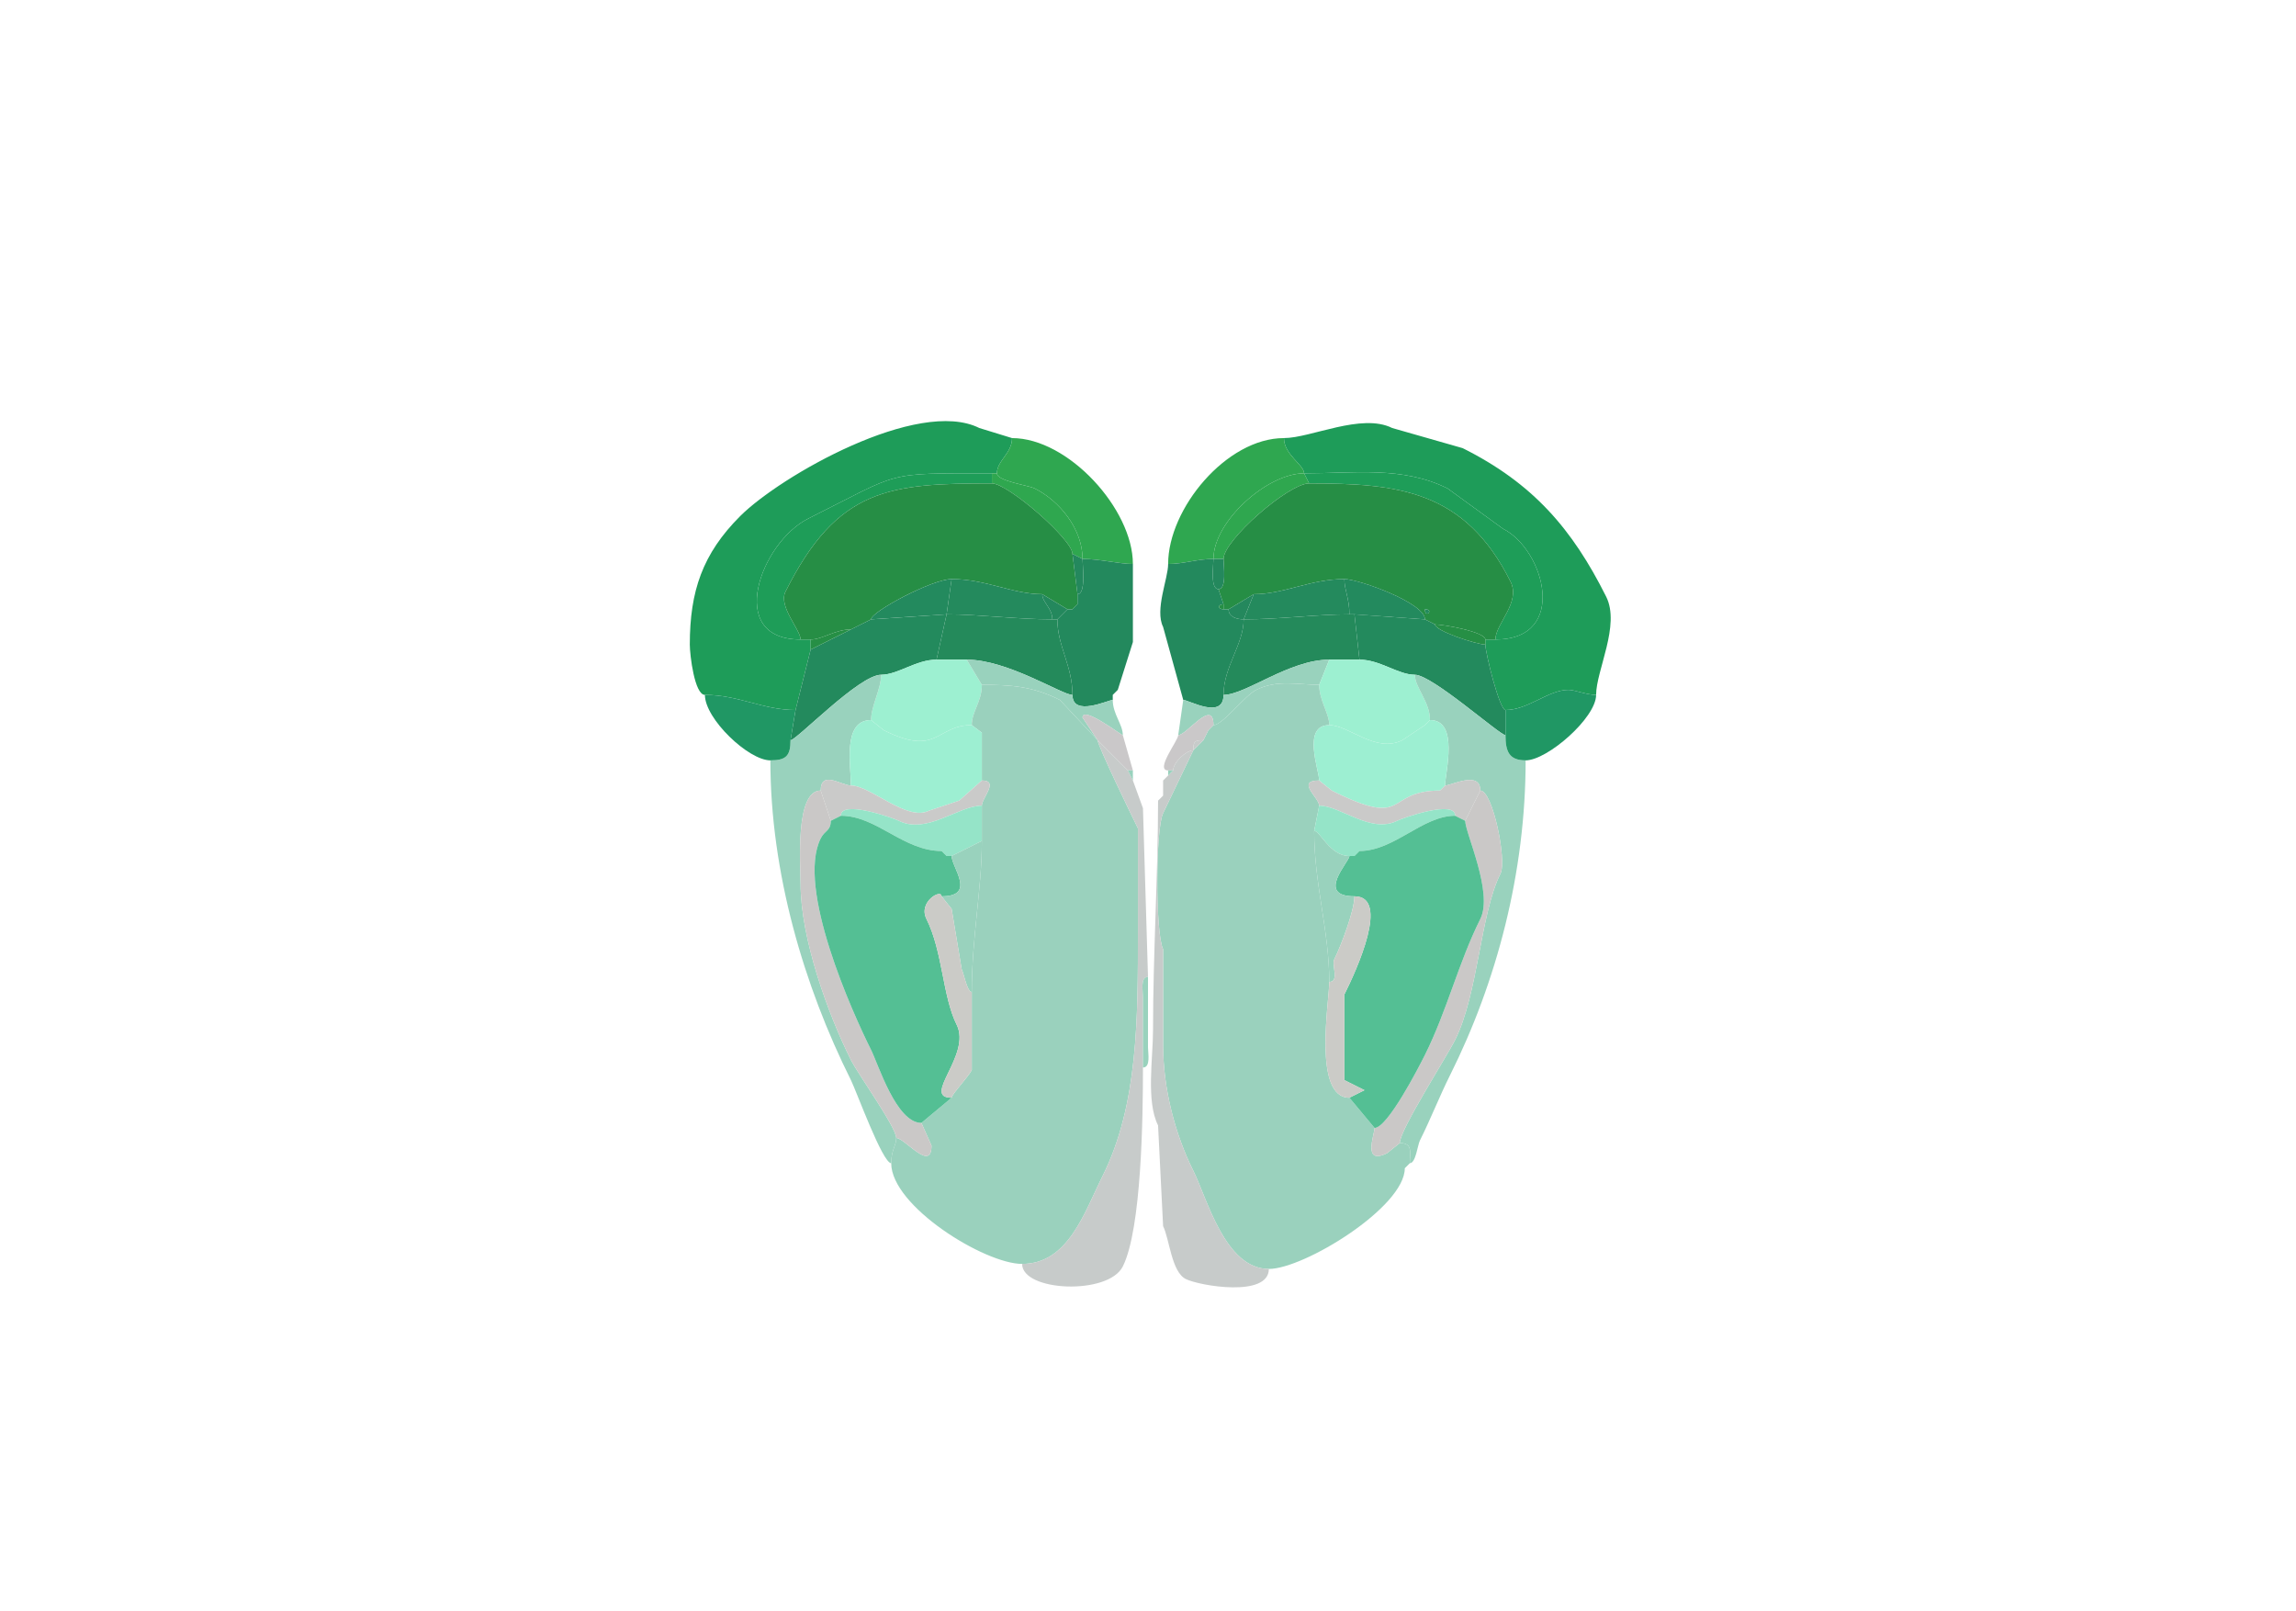 <svg xmlns="http://www.w3.org/2000/svg" viewBox="0 0 456 320"><path fill="#1E9C59" id="MOs1" d="M140 138c6.713 0 11.508 3 18 3l3-12v-2h-2c-15.069 0-7.873-19.314 1.5-24 18.841-9.42 14.802-9 36.5-9h1c0-2.538 3-3.953 3-7l-6.5-2c-12.168-6.084-39.54 9.54-47.5 17.5-7.476 7.476-10 14.92-10 25.5 0 2.107.953 10 3 10ZM317 138c-1.842 0-4.283-1-5.5-1-3.977 0-8.012 4-12.5 4-1.194 0-4-11.373-4-13v-1h2c14.63 0 9.754-17.873 1.5-22l-11-8c-8.916-4.458-18.656-3-28.5-3 0-1.683-4-3.7-4-7 5.315 0 15.415-5.043 21.5-2l14 4c13.952 6.976 21.77 16.04 28.5 29.5 2.847 5.694-2 14.644-2 19.5Z"/><path fill="#2FA750" id="PL1" d="M215 111c3.449 0 7.275 1 10 1 0-10.901-12.841-25-24-25 0 3.047-3 4.462-3 7 0 1.55 6.228 2.364 7.5 3 4.903 2.451 9.5 8.024 9.5 14ZM241 111c-3.247 0-5.91 1-9 1 0-10.979 11.573-25 23-25 0 3.3 4 5.317 4 7-7.318 0-18 9.547-18 17Z"/><path fill="#1E9D58" id="MOs2/3" d="M197 96c-20.356 0-30.682.864-41 21.5-1.462 2.925 3 7.562 3 9.5-15.069 0-7.873-19.314 1.5-24 18.841-9.42 14.802-9 36.5-9v2ZM260 96c17.592 0 30.905 1.31 40 19.5 2.085 4.17-3 8.381-3 11.5 14.63 0 9.754-17.873 1.5-22l-11-8c-8.916-4.458-18.656-3-28.5-3l1 2Z"/><path fill="#2FA74F" id="PL2/3" d="m213 110 2 1c0-5.976-4.597-11.549-9.5-14-1.272-.636-7.5-1.45-7.5-3h-1v2c3.184 0 16 11.138 16 14ZM241 111h2c0-3.726 12.93-15 17-15l-1-2c-7.318 0-18 9.547-18 17Z"/><path fill="#268E45" id="FRP2/3" d="M159 127h2c2.338 0 4.862-2 8-2l2-1 2-1c0-1.507 12.17-8 16-8 6.786 0 12.12 3 18 3l5 3h1l1-1v-2l-1-8c0-2.862-12.816-14-16-14-20.356 0-30.682.864-41 21.5-1.462 2.925 3 7.562 3 9.5Z"/><path fill="#268E45" id="FRP2/3" fill-rule="evenodd" d="M283 121c0 1.93 1.93 0 0 0m12 6h2c0-3.119 5.085-7.33 3-11.5-9.095-18.19-22.408-19.5-40-19.5-4.07 0-17 11.274-17 15 0 1.321.684 6-1 6l1 3v1h1l5-3c6.056 0 11.197-3 18-3 2.797 0 16 4.719 16 8l2 1c1.643 0 10 1.484 10 3Z"/><path fill="#24885D" id="ORBm2/3" d="M215 111c0 1.406.714 7-1 7l-1-8 2 1Z"/><path fill="#23895D" id="ORBm1" d="M221 138v1c-.88 0-8 3.443-8-1 0-5.811-3-9.686-3-15l2-2h1l1-1v-2c1.714 0 1-5.594 1-7 3.449 0 7.275 1 10 1v15.5l-3 9.5-1 1ZM243 138c0 5.008-6.92 1-8 1l-4-14.5c-1.695-3.391 1-9.589 1-12.5 3.09 0 5.753-1 9-1 0 1.321-.684 6 1 6l1 3c-1.186 0-1.186 1 0 1h1c0 1.577 1.762 2 3 2 0 4.953-4 9.428-4 15Z"/><path fill="#24885D" id="ORBm2/3" d="M243 111c0 1.321.684 6-1 6-1.684 0-1-4.679-1-6h2Z"/><path fill="#238A5E" id="ORBl2/3" d="m188 122-15 1c0-1.507 12.17-8 16-8l-1 7Z"/><path fill="#248A5D" id="ORBvl2/3" d="M188 122c6.353 0 14.123 1 21 1 0-2.25-2-3.376-2-5-5.88 0-11.214-3-18-3l-1 7ZM268 122c-6.454 0-13.961 1-21 1l2-5c6.056 0 11.197-3 18-3 0 2.167 1 3.855 1 7Z"/><path fill="#238A5E" id="ORBl2/3" d="m269 122 14 1c0-3.281-13.203-8-16-8 0 2.167 1 3.855 1 7h1Z"/><path fill="#24885D" id="ORBm2/3" d="M209 123h1l2-2-5-3c0 1.624 2 2.75 2 5ZM244 121c0 1.577 1.762 2 3 2l2-5-5 3Z"/><path fill="#268F45" id="FRP1" d="m214 120-1 1 1-1ZM243 120c-1.186 0-1.186 1 0 1v-1Z"/><path fill="#248A5B" id="ORBvl1" d="M192 131c8.143 0 18.922 7 21 7 0-5.811-3-9.686-3-15h-1c-6.877 0-14.647-1-21-1l-2 9h6ZM264 131h6l-1-9h-1c-6.454 0-13.961 1-21 1 0 4.953-4 9.428-4 15 4.368 0 13.054-7 21-7Z"/><path fill="#238A5E" id="ORBl2/3" d="M283 121c0 1.93 1.93 0 0 0Z"/><path fill="#238A5D" id="ORBl1" d="m158 141-1 6c1.205 0 13.64-13 18-13 3.339 0 6.924-3 11-3l2-9-15 1-2 1-2 1-8 4-3 12ZM299 141v5c-1.137 0-14.575-12-18-12-3.339 0-6.924-3-11-3l-1-9 14 1 2 1c0 1.291 8.283 4 10 4 0 1.627 2.806 13 4 13Z"/><path fill="#268F45" id="FRP1" d="m171 124-2 1 2-1ZM295 127v1c-1.717 0-10-2.709-10-4 1.643 0 10 1.484 10 3ZM161 127v2l8-4c-3.138 0-5.662 2-8 2Z"/><path fill="#9DF0D1" id="AOBgl" d="m173 143 2.5 2c10.784 5.392 10.36-1 17.5-1 0-2.709 2-4.646 2-8l-3-5h-6c-4.076 0-7.661 3-11 3 0 2.819-2 6.181-2 9Z"/><path fill="#99D2BD" id="OLF" d="M223 146c-.326 0-8-5.926-8-3.5l3 4.5-7.5-8c-5.517-2.759-9.798-3-15.5-3l-3-5c8.143 0 18.922 7 21 7 0 4.443 7.12 1 8 1 0 2.833 2 4.84 2 7ZM241 144c0-5.435-5.338 2-7 2l1-7c1.08 0 8 4.008 8-1 4.368 0 13.054-7 21-7l-2 5c-4.084 0-8.316-1.092-12.5 1-2.342 1.171-6.675 7-8.5 7Z"/><path fill="#9DF0D1" id="AOBgl" d="M264 144c3.911 0 9.203 5.649 14.5 3l4.5-3 1-1c0-3.676-3-6.439-3-9-3.339 0-6.924-3-11-3h-6l-2 5c0 3.138 2 5.662 2 8Z"/><path fill="#99D2BD" id="OLF" d="M178 226c0 1.582-1 2.312-1 5-1.728 0-6.936-14.373-8-16.5-9.316-18.631-16-41.192-16-63.5 3.115 0 4-.885 4-4 1.205 0 13.64-13 18-13 0 2.819-2 6.181-2 9-5.739 0-4 9.065-4 13-1.84 0-6-3.14-6 1-5.167 0-4 14.816-4 18.5 0 10.794 5.374 25.748 10 35 1.413 2.827 9 13.362 9 15.5ZM278 227c2.641 0 2 1.823 2 4 1.183 0 1.535-3.57 2-4.5 2.15-4.299 3.881-8.762 6-13 9.259-18.519 15-40.222 15-62.5-3.301 0-4-1.771-4-5-1.137 0-14.575-12-18-12 0 2.561 3 5.324 3 9 5.864 0 3 10.537 3 13 1.219 0 7-3.045 7 1 2.476 0 5.299 13.901 4 16.5-4.018 8.036-4.417 23.834-9 33-1.725 3.449-11 17.894-11 20.5Z"/><path fill="#9AD1BD" id="MOB" d="M177 231c0 8.537 18.56 20 26 20 9.168 0 12.364-10.228 16-17.5 7.067-14.135 7-31.465 7-48.5v-20.5c-1.045-2.091-8-16.455-8-17.5l-7.5-8c-5.517-2.759-9.798-3-15.5-3 0 3.354-2 5.291-2 8l2 1.5v9.5c3.514 0 0 3.438 0 5v7c0 9.663-2 19.062-2 30v15.5c-.681 1.362-4 4.844-4 5.5l-6 5 2 4.5c0 5.408-5.296-1.5-7-1.5 0 1.582-1 2.312-1 5ZM279 232c0 7.742-20.03 20-27 20-8.725 0-12.271-14.043-15-19.5-3.635-7.271-6-16.33-6-25v-19c-1.556-3.112-1.517-23.965 0-27l6-12.5 2-2 1-2 1-1c1.825 0 6.158-5.829 8.5-7 4.184-2.092 8.416-1 12.5-1 0 3.138 2 5.662 2 8-5.488 0-2 9.028-2 11-4.729 0 0 3.431 0 5l-1 5c0 10.643 3 19.853 3 30 0 3.782-3.314 23 4 23l5 6c0 1.263-2.502 7.501 2.5 5l2.5-2c2.641 0 2 1.823 2 4l-1 1Z"/><path fill="#209764" id="AId1" d="M157 147c0 3.115-.885 4-4 4-4.34 0-13-8.228-13-13 6.713 0 11.508 3 18 3l-1 6Z"/><path fill="#99D2BD" id="OLF" d="m222 137-1 1 1-1Z"/><path fill="#209764" id="AId1" d="M299 146c0 3.229.699 5 4 5 4.322 0 14-8.455 14-13-1.842 0-4.283-1-5.5-1-3.977 0-8.012 4-12.5 4v5Z"/><path fill="#CAC8C9" id="von" d="M224 153h1l-2-7c-.326 0-8-5.926-8-3.5l3 4.5 6 6ZM232 153h1c0-1.634 2.634-4 4-4 0-1.747.253-2 2-2l1-2 1-1c0-5.435-5.338 2-7 2 0 1.063-4.687 7-2 7Z"/><path fill="#9DEFD2" id="AOBmi" d="m195 155-4.5 4-6 2c-4.418 2.209-11.57-5-15.5-5 0-3.935-1.739-13 4-13l2.5 2c10.784 5.392 10.36-1 17.5-1l2 1.5v9.5Z"/><path fill="#99D2BD" id="OLF" d="m284 143-1 1 1-1Z"/><path fill="#9DEFD2" id="AOBmi" d="m287 156-1 1c-11.212 0-5.978 7.761-21.5 0l-2.5-2c0-1.972-3.488-11 2-11 3.911 0 9.203 5.649 14.5 3l4.5-3 1-1c5.864 0 3 10.537 3 13Z"/><path fill="#99D2BD" id="OLF" d="m240 145-1 2 1-2Z"/><path fill="#C7CBCA" id="onl" d="M227 212c0 9.755-.268 32.036-4 39.5-2.881 5.762-20 5.015-20-.5 9.168 0 12.364-10.228 16-17.5 7.067-14.135 7-31.465 7-48.5v-20.5c-1.045-2.091-8-16.455-8-17.5l6 6 1 2 2 5.5 1 33.5c-1.579 0-1 2.855-1 4v14ZM239 147c-1.747 0-2 .253-2 2l2-2ZM230 159c0 14.412-1 30.418-1 45.5 0 5.688-1.415 14.171 1 19l1 20c1.263 2.527 1.662 9.081 4.5 10.5 2.704 1.352 16.5 3.722 16.5-2-8.725 0-12.271-14.043-15-19.5-3.635-7.271-6-16.33-6-25v-19c-1.556-3.112-1.517-23.965 0-27l6-12.5c-1.366 0-4 2.366-4 4l-1 1-1 1v3l-1 1Z"/><path fill="#99D2BD" id="OLF" d="M225 153v2l-1-2h1ZM233 153l-1 1v-1h1ZM232 154l-1 1 1-1Z"/><path fill="#CACAC9" id="lotd" d="m167 162-2 1-2-6c0-4.14 4.16-1 6-1 3.93 0 11.082 7.209 15.5 5l6-2 4.5-4c3.514 0 0 3.438 0 5-4.669 0-10.904 5.798-16.5 3-1.023-.512-11.5-4.254-11.5-1ZM289 162l2 1 3-6c0-4.045-5.781-1-7-1l-1 1c-11.212 0-5.978 7.761-21.5 0l-2.5-2c-4.729 0 0 3.431 0 5 4.266 0 10.217 5.642 15.5 3 1.023-.512 11.5-4.254 11.5-1Z"/><path fill="#99D2BD" id="OLF" d="m287 156-1 1 1-1Z"/><path fill="#CAC8C7" id="lot" d="m183 223 2 4.5c0 5.408-5.296-1.5-7-1.5 0-2.138-7.587-12.673-9-15.5-4.626-9.252-10-24.206-10-35 0-3.684-1.167-18.5 4-18.5l2 6c0 2.029-1.191 1.881-2 3.5-4.894 9.789 6.264 34.528 10 42 1.451 2.902 5.019 14.5 10 14.5ZM273 224c0 1.263-2.502 7.501 2.5 5l2.5-2c0-2.606 9.275-17.051 11-20.5 4.583-9.166 4.982-24.964 9-33 1.299-2.599-1.524-16.5-4-16.5l-3 6c0 2.429 5.621 14.258 3 19.5-4.329 8.657-6.62 18.239-11 27-1.309 2.618-7.437 14.5-10 14.5Z"/><path fill="#99D2BD" id="OLF" d="m231 158-1 1 1-1Z"/><path fill="#95E4C8" id="AOBgr" d="M188 170h1l6-3v-7c-4.669 0-10.904 5.798-16.5 3-1.023-.512-11.5-4.254-11.5-1 7.135 0 12.404 7 20 7l1 1ZM268 170h1l1-1c6.925 0 12.498-7 19-7 0-3.254-10.477.488-11.5 1-5.283 2.642-11.234-3-15.5-3l-1 5c1.191 0 3.117 5 7 5Z"/><path fill="#54BF94" id="AON" d="m189 218-6 5c-4.981 0-8.549-11.598-10-14.5-3.736-7.472-14.894-32.211-10-42 .809-1.619 2-1.471 2-3.5l2-1c7.135 0 12.404 7 20 7l1 1h1c0 2.23 5 8-2 8 0-1.562-4.704 1.092-3 4.5 3.235 6.469 3.189 15.379 6 21 3.004 6.009-7.093 14.5-1 14.5ZM268 218l5 6c2.563 0 8.691-11.882 10-14.5 4.38-8.761 6.671-18.343 11-27 2.621-5.242-3-17.071-3-19.5l-2-1c-6.502 0-12.075 7-19 7l-1 1h-1c0 1.142-6.794 8 1 8 7.134 0 .442 14.616-2 19.5v17l4 2-3 1.5Z"/><path fill="#99D2BD" id="OLF" d="M269 178c0 2.82-2.669 9.837-4 12.5-.574 1.147 1.064 4.5-1 4.5 0-10.147-3-19.357-3-30 1.191 0 3.117 5 7 5 0 1.142-6.794 8 1 8ZM187 178l2 2.5 2 12c.452.905 1.082 4.5 2 4.5 0-10.938 2-20.337 2-30l-6 3c0 2.23 5 8-2 8ZM187 169l1 1-1-1ZM270 169l-1 1 1-1Z"/><path fill="#CBCBC7" id="aco" d="M193 197v15.5c-.681 1.362-4 4.844-4 5.5-6.093 0 4.004-8.491 1-14.5-2.811-5.621-2.765-14.531-6-21-1.704-3.408 3-6.062 3-4.5l2 2.5 2 12c.452.905 1.082 4.5 2 4.5ZM264 195c0 3.782-3.314 23 4 23l3-1.5-4-2v-17c2.442-4.884 9.134-19.5 2-19.5 0 2.82-2.669 9.837-4 12.5-.574 1.147 1.064 4.5-1 4.5Z"/><path fill="#99D2BD" id="OLF" d="M228 194c-1.579 0-1 2.855-1 4v14c1.579 0 1-2.855 1-4v-14ZM280 231l-1 1 1-1Z"/></svg>